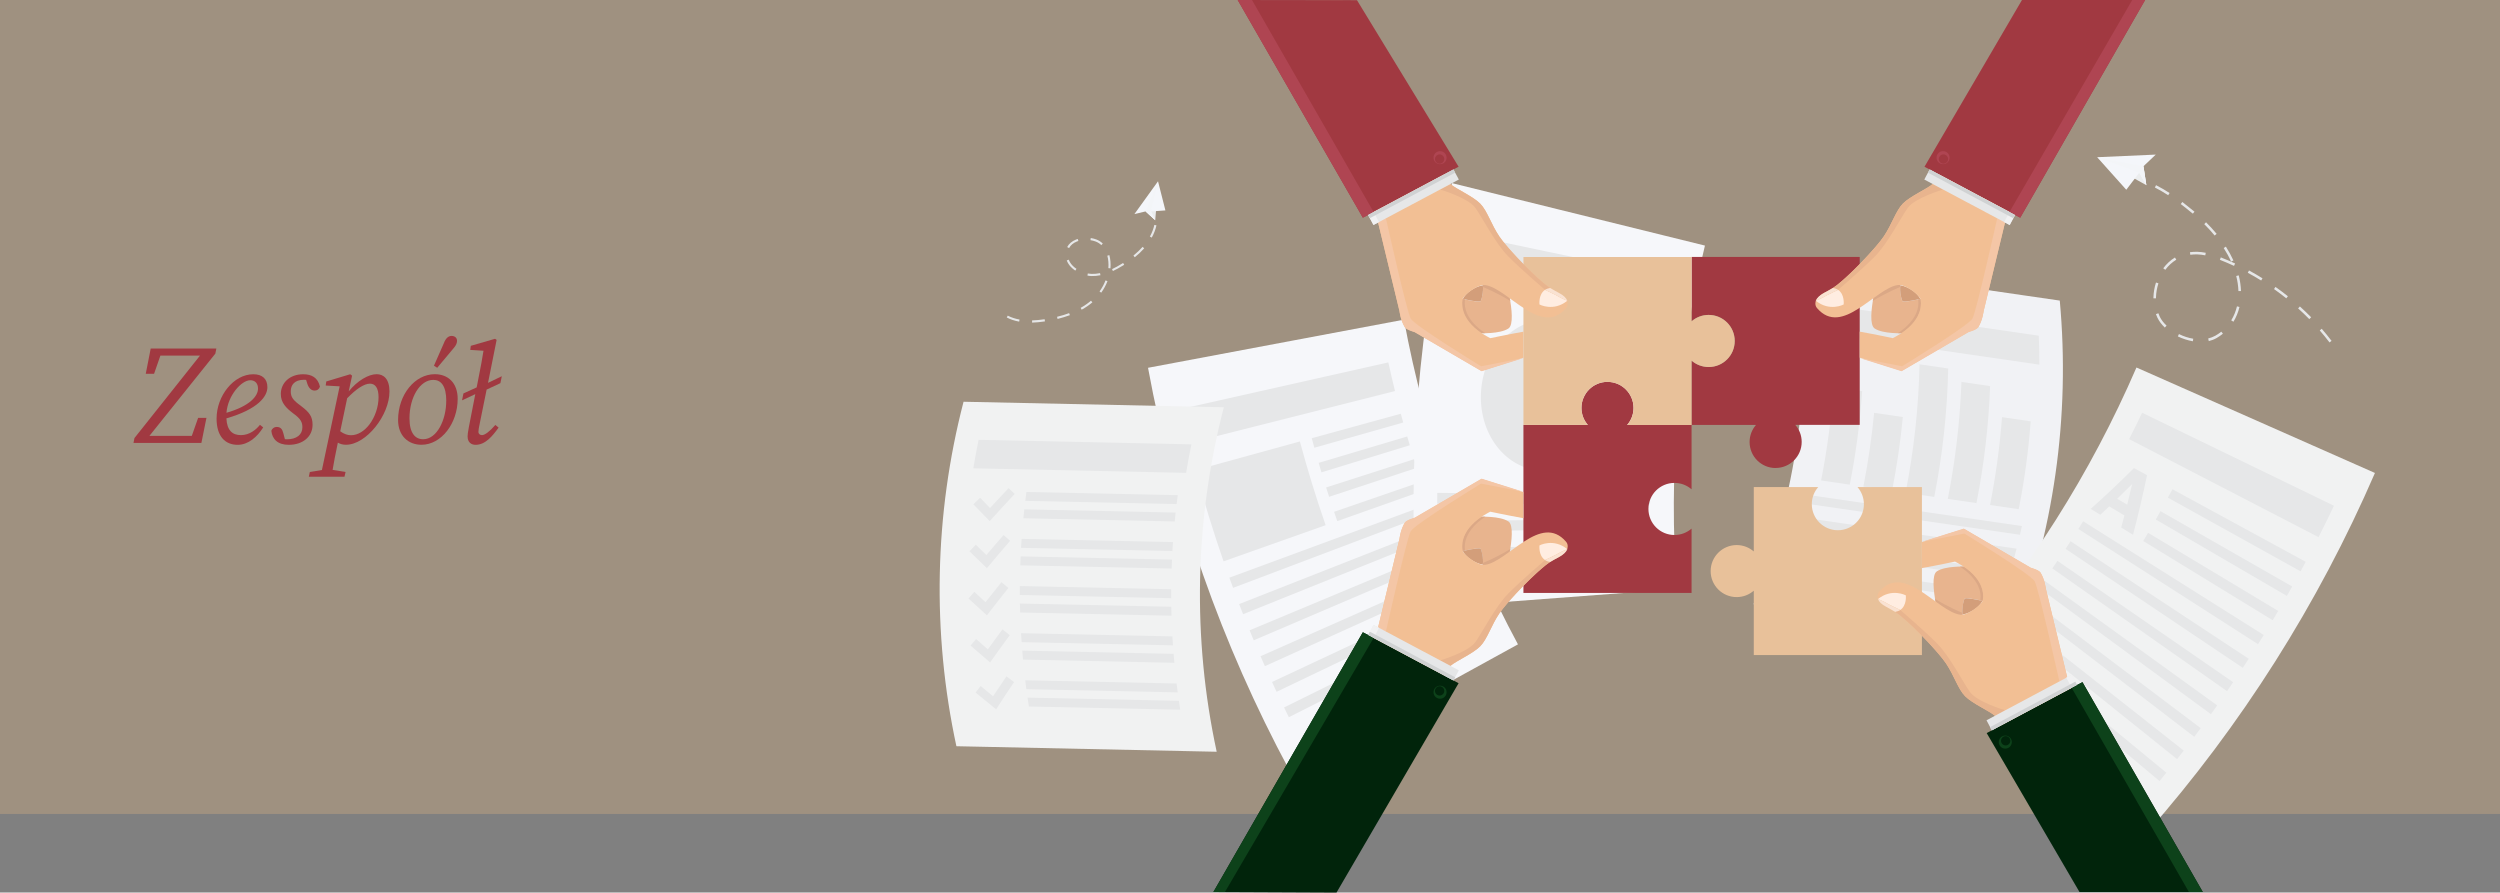 <?xml version="1.0" encoding="UTF-8"?><svg id="Layer_2" xmlns="http://www.w3.org/2000/svg" viewBox="0 0 430 153.52"><rect x="0" y="0" width="430" height="153.52" fill="#808080" stroke="none"/><defs><style>.cls-1{fill:#0d421a;}.cls-1,.cls-2,.cls-3,.cls-4,.cls-5,.cls-6,.cls-7,.cls-8,.cls-9,.cls-10,.cls-11,.cls-12,.cls-13,.cls-14,.cls-15,.cls-16,.cls-17,.cls-18,.cls-19,.cls-20,.cls-21,.cls-22{stroke-width:0px;}.cls-2{fill:#f4c6a6;}.cls-3{fill:#f3f5f8;}.cls-4{fill:#f1f2f2;}.cls-5{fill:#ffede1;}.cls-6{fill:#e8b48e;}.cls-7{fill:#e6e7e8;}.cls-8{fill:#af4552;}.cls-9{fill:#01240b;}.cls-10{fill:#d39e7a;}.cls-11{fill:#f1f1f2;}.cls-12{fill:#f1f2f5;}.cls-13{fill:#a13941;}.cls-14{fill:#d7af80;opacity:.36;}.cls-15{fill:#f2bf94;}.cls-16{fill:#e8c19a;}.cls-17{fill:#f6f7fa;}.cls-18{fill:#dba886;}.cls-19{fill:#ebedee;}.cls-20{fill:#f4f6fa;}.cls-21{fill:#d0d2d3;}.cls-22{fill:#f9e2d2;}</style></defs><g id="Layer_1-2"><rect class="cls-14" width="430" height="140"/><path class="cls-13" d="M23.13,75.34l11.27-14.18h-6.81l-1.09,3.13h-1.43l.85-4.34h11.29l-.17.87-11.34,14.15h7.29l1.09-3.1h1.43l-.87,4.31h-11.68l.17-.85Z"/><path class="cls-13" d="M37.25,72c0-3.9,2.93-7.63,6.32-7.63,1.55,0,2.42.8,2.42,2.23,0,1.55-1.53,3.76-7.05,5.36.1,2.06,1.02,2.88,2.5,2.88s2.62-.95,3.27-1.77l.56.44c-1.02,1.65-2.59,3-4.39,3-2.11,0-3.63-1.41-3.63-4.51ZM38.95,71c4.02-1.16,5.43-2.86,5.43-4.17,0-.9-.53-1.43-1.33-1.43-1.5,0-3.85,2.57-4.1,5.6Z"/><path class="cls-13" d="M46.67,74.11c.12-.41.51-.68.9-.68.7,0,.99.39,1.16,1.07l.27,1.04c.1.02.22.02.34.02,1.67,0,2.67-.8,2.67-2.06,0-.78-.19-1.41-1.58-2.4-1.21-.92-2.13-1.82-2.13-3.34,0-1.89,1.53-3.39,3.85-3.39,1.43,0,2.52.56,2.88,2.13-.15.46-.48.68-.92.68-.56,0-.99-.41-1.24-1.14l-.22-.7c-.1-.02-.22-.02-.34-.02-1.67,0-2.3.9-2.3,1.99,0,1.02.41,1.53,1.79,2.54,1.45,1.09,1.96,1.82,1.96,3.22,0,2.01-1.65,3.44-4.09,3.44-1.89,0-2.84-.95-3-2.4Z"/><path class="cls-13" d="M58.11,76.14c-.44,2.08-.7,3.47-.9,4.68l2.23.36-.19.82h-6.13l.17-.82,2.08-.34,3.05-14.39-2.4-.14.1-.7,4.12-1.24.32.24-.58,2.71c1.48-1.84,3.42-2.96,4.8-2.96,1.19,0,2.21.8,2.21,2.98,0,4.1-4,9.16-7.49,9.16-.53,0-.97-.12-1.38-.36ZM59.71,68.51l-1.19,5.67c.65.48,1.28.68,1.84.68,1.21,0,2.33-.75,3.17-1.84.97-1.28,1.58-3.03,1.58-4.7,0-1.58-.56-2.33-1.48-2.33-.99,0-2.37.9-3.93,2.52Z"/><path class="cls-13" d="M68.47,72.24c0-4.36,2.88-7.88,6.32-7.88,2.28,0,3.93,1.5,3.93,4.24,0,4.22-2.81,7.9-6.23,7.9-2.23,0-4.02-1.5-4.02-4.26ZM76.76,68.97c0-2.62-.92-3.63-2.23-3.63-2.3,0-4.1,3-4.1,6.62,0,2.54.99,3.59,2.35,3.59,2.37,0,3.97-3.32,3.97-6.57ZM76.42,58.82c.31-.65.7-1.04,1.24-1.04s.95.29.95.85c0,.36-.15.73-.53,1.19-.97,1.16-1.91,2.28-2.88,3.44l-.56-.36c.61-1.36,1.21-2.71,1.79-4.07Z"/><path class="cls-13" d="M80.42,75.1c0-.34.07-.78.22-1.62l1.11-5.69-2.28,1.07.24-1.19,2.28-1.04.39-2.01c.29-1.43.56-2.86.78-4.29l-2.28-.15.1-.7,4.17-1.21.27.19-1.48,7.39,2.37-1.14-.24,1.19-2.37,1.11-1.19,5.86c-.15.65-.22,1.16-.22,1.41,0,.36.29.56.61.56.51,0,1.33-.63,2.3-1.75l.56.46c-1.04,1.43-2.25,2.96-3.97,2.96-.75,0-1.36-.46-1.36-1.41Z"/><path class="cls-17" d="M261.09,110.83c-13.11,7.21-26.22,14.41-39.33,21.62-11.64-21.63-19.84-44.98-24.3-69.19,14.67-2.76,29.35-5.52,44.02-8.28,3.6,19.54,10.22,38.39,19.61,55.85Z"/><path class="cls-7" d="M239.94,67.26c-11.84,2.99-23.67,5.98-35.51,8.97-.48-1.95-.94-3.91-1.37-5.87,11.91-2.68,23.82-5.35,35.73-8.03.36,1.65.75,3.29,1.15,4.93Z"/><path class="cls-7" d="M241.36,72.67c-5.1,1.45-10.19,2.89-15.29,4.34-.15-.54-.3-1.09-.45-1.64,5.11-1.4,10.22-2.81,15.32-4.21.14.5.27,1.01.41,1.51Z"/><path class="cls-7" d="M242.49,76.58c-5.07,1.55-10.13,3.11-15.2,4.66-.16-.54-.32-1.08-.48-1.63,5.08-1.51,10.16-3.03,15.23-4.54.15.5.29,1,.44,1.5Z"/><path class="cls-7" d="M243.71,80.46c-5.03,1.66-10.06,3.32-15.1,4.99-.17-.54-.35-1.08-.52-1.61,5.05-1.62,10.09-3.24,15.14-4.86.16.5.32.99.48,1.49Z"/><path class="cls-7" d="M245,84.32c-5,1.77-9.99,3.54-14.99,5.31-.18-.53-.37-1.07-.55-1.6,5.01-1.73,10.02-3.46,15.03-5.18.17.49.34.99.51,1.48Z"/><path class="cls-7" d="M246.37,88.15c-11.43,4.32-22.86,8.64-34.28,12.96-.22-.58-.43-1.17-.64-1.75,11.46-4.23,22.92-8.45,34.39-12.68.18.49.36.98.54,1.47Z"/><path class="cls-7" d="M247.82,91.95c-11.34,4.56-22.67,9.12-34.01,13.69-.23-.58-.45-1.16-.68-1.74,11.37-4.47,22.74-8.94,34.11-13.41.19.49.38.97.57,1.46Z"/><path class="cls-7" d="M249.35,95.72c-11.24,4.8-22.47,9.6-33.71,14.41-.24-.57-.48-1.15-.71-1.72,11.28-4.71,22.55-9.42,33.83-14.13.2.48.4.96.6,1.45Z"/><path class="cls-7" d="M250.96,99.46c-11.13,5.04-22.27,10.08-33.4,15.12-.25-.57-.5-1.14-.75-1.71,11.17-4.95,22.35-9.9,33.52-14.85.21.48.42.96.63,1.43Z"/><path class="cls-7" d="M252.65,103.16c-11.03,5.28-22.05,10.55-33.08,15.83-.26-.56-.53-1.13-.78-1.69,11.07-5.19,22.14-10.37,33.21-15.56.22.47.44.95.66,1.42Z"/><path class="cls-7" d="M254.42,106.83c-10.91,5.51-21.83,11.02-32.74,16.53-.28-.56-.55-1.12-.82-1.68,10.96-5.42,21.92-10.84,32.88-16.26.23.47.46.94.69,1.41Z"/><path class="cls-7" d="M228.01,90.33c-5.85,2.07-11.71,4.14-17.56,6.22-1.79-5.17-3.4-10.4-4.82-15.68,5.98-1.65,11.97-3.29,17.95-4.94,1.31,4.85,2.78,9.66,4.43,14.4Z"/><path class="cls-17" d="M288.42,101.3c-14.88,1.12-29.77,2.25-44.65,3.37-1.82-24.56.2-49.25,5.98-73.17,14.5,3.58,29,7.16,43.5,10.74-4.67,19.31-6.3,39.24-4.83,59.06Z"/><path class="cls-7" d="M247.21,86.64c12.2.03,24.4.06,36.6.09,0-.52,0-1.05,0-1.57-12.2-.13-24.4-.26-36.6-.39,0,.62-.01,1.24-.01,1.87Z"/><path class="cls-7" d="M247.25,91.49c12.2-.23,24.4-.46,36.6-.69,0-.52-.02-1.05-.02-1.57-12.2.13-24.4.26-36.6.39,0,.62.02,1.25.03,1.87Z"/><path class="cls-7" d="M247.39,96.35c12.19-.49,24.38-.98,36.57-1.47-.02-.52-.04-1.05-.06-1.57-12.19.39-24.39.78-36.58,1.17.02.62.04,1.25.07,1.87Z"/><path class="cls-7" d="M259.17,57.75c-2.38,2.14-4.06,5.41-4.4,9.19-.34,3.78.73,7.3,2.69,9.84,1.96,2.55,4.79,4.11,7.95,4.19,3.16.09,6.06-1.26,8.23-3.42,2.18-2.17,3.64-5.14,3.94-8.52-3.8-.35-7.6-.7-11.41-1.05,2.96-2.81,5.98-5.49,9.05-8.05-1.75-2.52-4.36-4.38-7.49-4.87-3.12-.49-6.18.53-8.56,2.68Z"/><path class="cls-7" d="M277.27,59.37c-3.07,2.52-6.1,5.16-9.07,7.93,3.8.36,7.6.73,11.4,1.09.31-3.34-.59-6.51-2.33-9.02Z"/><path class="cls-7" d="M251.98,40.31c-.4,1.97-.78,3.94-1.14,5.92,12.01,2.19,24.01,4.38,36.02,6.57.3-1.66.61-3.32.95-4.97-11.95-2.51-23.89-5.01-35.84-7.52Z"/><path class="cls-4" d="M209.27,129.3c-14.92-.32-29.84-.63-44.77-.95-4.22-19.57-3.8-39.87,1.23-59.25,14.92.32,29.84.63,44.77.95-5.03,19.37-5.45,39.68-1.23,59.25Z"/><path class="cls-7" d="M204.01,81.33c-12.2-.26-24.4-.52-36.6-.78.27-1.64.57-3.27.91-4.9,12.2.26,24.4.52,36.6.78-.33,1.63-.64,3.26-.91,4.9Z"/><path class="cls-7" d="M170.23,89.63c-.95-.96-1.88-1.93-2.81-2.89.38-.38.77-.75,1.16-1.13.56.59,1.13,1.18,1.7,1.77,1.05-1.14,2.11-2.28,3.19-3.42.35.33.71.66,1.06.99-1.46,1.56-2.89,3.12-4.3,4.68Z"/><path class="cls-7" d="M202.38,86.7c-8.68-.18-17.35-.37-26.03-.55.06-.51.13-1.02.19-1.53,8.68.18,17.35.37,26.03.55-.07.51-.13,1.02-.19,1.53Z"/><path class="cls-7" d="M202.05,89.69c-8.68-.18-17.35-.37-26.03-.55.05-.51.1-1.02.16-1.53,8.68.18,17.35.37,26.03.55-.06.51-.11,1.02-.16,1.53Z"/><path class="cls-7" d="M169.74,97.72c-1.01-.97-2-1.94-2.99-2.9.36-.38.72-.76,1.09-1.13.6.59,1.2,1.18,1.81,1.78.97-1.15,1.96-2.29,2.97-3.44.37.33.75.66,1.12.99-1.36,1.57-2.69,3.13-3.99,4.7Z"/><path class="cls-7" d="M201.65,94.78c-8.68-.18-17.35-.37-26.03-.55.03-.51.06-1.02.1-1.54,8.68.18,17.35.37,26.03.55-.04.51-.07,1.02-.1,1.54Z"/><path class="cls-7" d="M201.52,97.79c-8.68-.18-17.35-.37-26.03-.55.02-.51.04-1.03.06-1.54,8.68.18,17.35.37,26.03.55-.02.51-.04,1.03-.06,1.54Z"/><path class="cls-7" d="M169.75,105.84c-1.07-.97-2.12-1.94-3.17-2.9.34-.38.67-.76,1.01-1.14.64.59,1.28,1.19,1.92,1.78.9-1.15,1.81-2.3,2.74-3.45.39.33.79.66,1.19,1-1.26,1.57-2.49,3.14-3.69,4.71Z"/><path class="cls-7" d="M201.44,102.89c-8.68-.18-17.35-.37-26.03-.55,0-.51,0-1.03,0-1.54,8.68.18,17.35.37,26.03.55,0,.51,0,1.03,0,1.54Z"/><path class="cls-7" d="M201.5,105.9c-8.68-.18-17.35-.37-26.03-.55-.01-.51-.03-1.03-.04-1.54,8.68.18,17.35.37,26.03.55,0,.51.02,1.03.04,1.54Z"/><path class="cls-7" d="M170.29,113.94c-1.13-.97-2.24-1.93-3.35-2.9.31-.38.62-.76.94-1.13.67.59,1.35,1.18,2.03,1.78.82-1.15,1.67-2.29,2.52-3.44.41.33.83.66,1.25,1-1.16,1.57-2.29,3.14-3.39,4.7Z"/><path class="cls-7" d="M201.75,111c-8.68-.18-17.35-.37-26.03-.55-.04-.51-.07-1.02-.1-1.54,8.68.18,17.35.37,26.03.55.03.51.06,1.03.1,1.54Z"/><path class="cls-7" d="M201.99,114c-8.68-.18-17.35-.37-26.03-.55-.05-.51-.09-1.02-.13-1.54,8.68.18,17.35.37,26.03.55.04.51.09,1.02.13,1.54Z"/><path class="cls-7" d="M171.33,122c-1.19-.96-2.36-1.92-3.53-2.88.29-.38.58-.75.87-1.13.71.59,1.42,1.18,2.14,1.77.75-1.14,1.52-2.28,2.3-3.43.44.33.87.66,1.31.99-1.06,1.56-2.09,3.12-3.08,4.68Z"/><path class="cls-7" d="M202.56,119.09c-8.68-.18-17.35-.37-26.03-.55-.07-.51-.13-1.02-.19-1.53,8.68.18,17.35.37,26.03.55.06.51.13,1.02.19,1.53Z"/><path class="cls-7" d="M203,122.07c-8.68-.18-17.35-.37-26.03-.55-.08-.51-.16-1.02-.23-1.53,8.68.18,17.35.37,26.03.55.07.51.15,1.02.23,1.53Z"/><path class="cls-12" d="M345.93,110.36c-14.77-2.15-29.55-4.3-44.32-6.44,7.32-18.61,10.19-38.71,8.35-58.66,14.77,2.15,29.55,4.3,44.32,6.44,1.84,19.94-1.03,40.04-8.35,58.66Z"/><path class="cls-7" d="M350.77,62.72c-12.08-1.76-24.15-3.51-36.23-5.27,0-1.66-.04-3.32-.1-4.98,12.08,1.76,24.15,3.51,36.23,5.27.07,1.66.1,3.32.1,4.98Z"/><path class="cls-7" d="M347.43,91.98c-12.08-1.76-24.15-3.51-36.23-5.27.12-.5.23-1,.34-1.5,12.08,1.76,24.15,3.51,36.23,5.27-.11.5-.22,1-.34,1.5Z"/><path class="cls-7" d="M346.46,95.86c-12.08-1.76-24.15-3.51-36.23-5.27.13-.5.26-.99.39-1.49,12.08,1.76,24.15,3.51,36.23,5.27-.13.5-.26.99-.39,1.49Z"/><path class="cls-7" d="M345.36,99.72c-12.08-1.76-24.15-3.51-36.23-5.27.15-.49.29-.99.43-1.48,12.08,1.76,24.15,3.51,36.23,5.27-.14.49-.29.99-.43,1.48Z"/><path class="cls-7" d="M344.15,103.54c-12.08-1.76-24.15-3.51-36.23-5.27.16-.49.32-.98.48-1.47,12.08,1.76,24.15,3.51,36.23,5.27-.16.49-.32.98-.48,1.47Z"/><path class="cls-7" d="M315.36,66.56c-.37,5.4-1.08,10.77-2.13,16.08,1.64.24,3.29.48,4.93.72,1.05-5.31,1.76-10.68,2.13-16.08-1.64-.24-3.29-.48-4.93-.72Z"/><path class="cls-7" d="M344.35,71.75c-.39,5.07-1.08,10.12-2.06,15.11,1.64.24,3.29.48,4.93.72.99-4.99,1.68-10.03,2.06-15.11-1.64-.24-3.29-.48-4.93-.72Z"/><path class="cls-7" d="M335.09,63.38c-1.64-.24-3.29-.48-4.93-.72-.16,7.42-.97,14.82-2.4,22.09,1.64.24,3.29.48,4.93.72,1.44-7.27,2.24-14.66,2.4-22.09Z"/><path class="cls-7" d="M322.35,71.01c-.41,4.26-1.03,8.49-1.85,12.69,1.64.24,3.29.48,4.93.72.83-4.2,1.45-8.43,1.86-12.69-1.64-.24-3.29-.48-4.93-.72Z"/><path class="cls-7" d="M337.37,65.69c-.25,6.76-1.04,13.49-2.35,20.12,1.64.24,3.29.48,4.93.72,1.31-6.63,2.1-13.36,2.35-20.12-1.64-.24-3.29-.48-4.93-.72Z"/><path class="cls-4" d="M369.32,143.18c-11.16-10.02-22.31-20.04-33.47-30.06,13.07-14.86,23.74-31.7,31.62-49.91,13.67,6.05,27.35,12.09,41.02,18.14-9.77,22.56-22.99,43.42-39.17,61.83Z"/><path class="cls-7" d="M368.44,70.99c-.72,1.52-1.46,3.03-2.23,4.54,10.86,5.62,21.72,11.24,32.58,16.86.91-1.79,1.79-3.59,2.65-5.4-11-5.33-22-10.66-33-16Z"/><path class="cls-7" d="M372.88,85.6c7.61,4.22,15.21,8.44,22.82,12.67.3-.55.59-1.09.88-1.64-7.64-4.16-15.28-8.32-22.92-12.48-.26.49-.52.97-.78,1.45Z"/><path class="cls-7" d="M370.79,89.35c7.52,4.38,15.03,8.77,22.55,13.15.31-.54.61-1.08.92-1.62-7.55-4.32-15.1-8.64-22.66-12.96-.27.48-.54.96-.81,1.44Z"/><path class="cls-7" d="M368.63,93.05c7.42,4.54,14.85,9.08,22.27,13.63.32-.53.64-1.07.95-1.6-7.46-4.48-14.92-8.96-22.38-13.44-.28.47-.56.95-.84,1.42Z"/><path class="cls-7" d="M357.47,90.98c10.3,6.61,20.6,13.21,30.91,19.82.33-.53.66-1.05.98-1.58-10.35-6.52-20.71-13.04-31.06-19.56-.27.44-.55.89-.83,1.33Z"/><path class="cls-7" d="M355.27,94.4c10.16,6.82,20.32,13.65,30.49,20.47.34-.52.68-1.04,1.02-1.56-10.22-6.74-20.43-13.48-30.65-20.22-.28.44-.57.87-.85,1.31Z"/><path class="cls-7" d="M353,97.77c10.02,7.04,20.04,14.08,30.05,21.11.35-.51.7-1.02,1.05-1.54-10.07-6.96-20.15-13.91-30.22-20.87-.29.43-.58.86-.88,1.29Z"/><path class="cls-7" d="M350.67,101.09c9.87,7.25,19.74,14.5,29.61,21.75.36-.5.72-1.01,1.08-1.51-9.93-7.17-19.85-14.34-29.78-21.51-.3.42-.6.85-.91,1.27Z"/><path class="cls-7" d="M348.26,104.36c9.72,7.46,19.43,14.92,29.15,22.37.37-.5.74-.99,1.11-1.49-9.78-7.38-19.55-14.76-29.33-22.13-.31.42-.62.84-.93,1.25Z"/><path class="cls-7" d="M345.79,107.58c9.56,7.66,19.12,15.33,28.67,22.99.38-.49.76-.98,1.14-1.47-9.62-7.58-19.24-15.17-28.86-22.75-.32.41-.64.82-.96,1.23Z"/><path class="cls-7" d="M343.25,110.75c9.4,7.86,18.79,15.73,28.19,23.59.39-.48.78-.96,1.17-1.44-9.46-7.79-18.92-15.58-28.38-23.36-.33.41-.66.81-.99,1.21Z"/><path class="cls-7" d="M365.4,88.66c-.18.69-.36,1.38-.55,2.08.68.41,1.35.83,2.03,1.24.9-3.42,1.7-6.84,2.41-10.25-.75-.41-1.5-.82-2.25-1.22-2.43,2.43-4.92,4.77-7.44,7.02.55.34,1.1.67,1.65,1.01.51-.48,1.03-.95,1.54-1.44.87.52,1.75,1.04,2.62,1.57ZM366.73,83.26c-.27,1.18-.56,2.36-.85,3.54-.58-.34-1.15-.67-1.73-1.01.86-.83,1.72-1.68,2.58-2.53Z"/><polygon class="cls-19" points="197.05 36.36 198.7 37.88 198.85 36.05 197.05 36.36"/><polygon class="cls-20" points="199.18 31.18 195.12 36.82 197.05 36.36 198.7 37.88 197.96 36.37 200.45 36.19 199.18 31.18"/><polygon class="cls-3" points="197.05 36.36 198.7 37.88 197.96 36.37 199.12 31.4 197.05 36.36"/><path class="cls-7" d="M181.9,54.85l-.09-.36c.74-.18,1.44-.39,2.08-.63l.13.35c-.66.24-1.37.46-2.12.65ZM185.87,52.95c.65-.36,1.25-.78,1.78-1.23l.24.28c-.55.47-1.17.9-1.84,1.27l-.18-.32ZM177.52,55.48v-.37c.66-.02,1.37-.08,2.16-.2l.05.37c-.8.12-1.52.19-2.21.21ZM189.12,50.13c.43-.6.78-1.24,1.03-1.9l.34.13c-.27.69-.63,1.36-1.08,1.98l-.3-.22ZM173.16,54.62l.17-.33c.6.31,1.28.54,2.03.67l-.06.36c-.78-.14-1.5-.38-2.13-.71ZM191.27,46.29c.54-.25,1.1-.56,1.71-.94.06-.04.13-.08.19-.12l.19.31c-.06.04-.13.08-.19.12-.63.39-1.2.7-1.75.96l-.15-.34ZM187.75,47.48c-.23,0-.47-.03-.71-.08l.06-.36c.22.04.44.06.65.07.47.01.96-.03,1.46-.13l.07.36c-.53.11-1.05.15-1.55.14ZM190.64,46.12c.06-.74,0-1.48-.18-2.14l.35-.1c.19.7.25,1.48.19,2.27l-.36-.03ZM194.95,43.96c.59-.48,1.12-.99,1.58-1.5l.27.25c-.47.53-1.01,1.05-1.62,1.54l-.23-.29ZM184.18,45.9c-.29-.31-.54-.69-.7-1.1l.34-.14c.14.36.36.7.62.98.2.22.44.42.71.6l-.2.31c-.29-.2-.55-.42-.77-.65ZM197.78,40.69c.36-.65.62-1.33.77-2.01l.36.08c-.16.72-.43,1.43-.81,2.11l-.32-.18ZM188.45,41.54c-.27-.1-.57-.18-.89-.23l.05-.37c.35.05.67.14.97.25.41.16.79.4,1.1.7l-.25.27c-.28-.27-.61-.48-.98-.62ZM183.55,42.5c.3-.57.83-1.02,1.53-1.3.09-.04.19-.07.29-.1l.11.35c-.09.03-.18.06-.26.09-.62.25-1.07.63-1.34,1.13l-.32-.17Z"/><polygon class="cls-19" points="368.67 28.6 369.17 31.85 366.85 30.56 368.67 28.6"/><polygon class="cls-20" points="360.71 27.04 370.79 26.59 368.67 28.6 369.17 31.85 367.95 29.71 365.72 32.64 360.71 27.04"/><polygon class="cls-3" points="368.67 28.6 369.17 31.85 367.95 29.71 361.01 27.14 368.67 28.6"/><path class="cls-7" d="M374.59,57.86l.19-.4c.79.39,1.64.67,2.46.8l-.07.44c-.86-.15-1.76-.44-2.59-.84ZM379.8,58.22c.45-.11.86-.27,1.24-.48.36-.2.7-.44,1.02-.69l.28.35c-.34.27-.7.52-1.08.74-.41.24-.87.41-1.35.53l-.1-.44ZM399,56.84l.33-.3c.59.68,1.16,1.38,1.7,2.09l-.35.27c-.54-.7-1.1-1.4-1.68-2.06ZM371.09,54.68c-.1-.21-.19-.43-.27-.65l.42-.15c.07.21.16.41.25.61.25.52.64,1.03,1.16,1.52l-.3.33c-.55-.52-.97-1.08-1.25-1.65ZM383.77,55.1c.45-.73.78-1.54.99-2.41l.43.11c-.22.92-.57,1.77-1.04,2.54l-.38-.24ZM395.28,53.04l.3-.33c.66.6,1.32,1.23,1.94,1.86l-.32.32c-.62-.63-1.26-1.25-1.92-1.84ZM370.39,51.14c.03-.86.17-1.72.44-2.55l.42.14c-.25.79-.4,1.6-.42,2.42,0,.05,0,.1,0,.16h-.44c0-.06,0-.11,0-.17ZM391.13,49.72l.25-.37c.73.51,1.45,1.06,2.14,1.61l-.28.35c-.69-.55-1.4-1.09-2.12-1.6ZM384.63,47.47l.43-.11c.23.91.36,1.82.39,2.7h-.44c-.03-.83-.15-1.71-.38-2.59ZM386.62,46.92l.21-.4c.78.42,1.56.87,2.32,1.35l-.23.38c-.75-.47-1.52-.91-2.3-1.33ZM372.07,46.15c.57-.76,1.25-1.39,2.02-1.86l.23.38c-.72.44-1.36,1.02-1.89,1.74l-.35-.27ZM381.87,44.71l-.05-.02.16-.42.05.02c.81.32,1.62.66,2.41,1.03l-.19.41c-.78-.36-1.59-.71-2.38-1.02ZM382.48,42.66l.37-.24c.5.79.94,1.59,1.3,2.38l-.4.19c-.35-.78-.78-1.56-1.27-2.32ZM376.73,43.82l-.06-.44c.85-.12,1.75-.09,2.72.1l-.08.44c-.92-.18-1.77-.21-2.57-.1ZM379.13,38.55l.31-.32c.65.65,1.26,1.32,1.82,1.99l-.34.29c-.54-.66-1.14-1.32-1.79-1.96ZM377,36.62c-.68-.57-1.31-1.06-1.91-1.52l.27-.36c.6.46,1.23.96,1.92,1.53l.17.14-.28.34-.17-.14ZM370.64,32.25l.2-.4c.77.39,1.53.84,2.33,1.35l-.24.38c-.78-.5-1.53-.94-2.29-1.33Z"/><path class="cls-13" d="M305.41,80.5c-2.48,0-4.48-2-4.48-4.48,0-1.12.42-2.15,1.1-2.93h-11.08v-11.07c.79.68,1.81,1.1,2.94,1.1,2.48,0,4.48-2,4.48-4.48s-2.01-4.48-4.48-4.48c-1.13,0-2.15.42-2.94,1.1v-11.07h28.92v28.89h-11.08c.69.79,1.1,1.81,1.1,2.93,0,2.47-2.01,4.48-4.48,4.48Z"/><path class="cls-13" d="M290.95,101.98h-28.92v-28.89h11.08c-.69-.79-1.1-1.81-1.1-2.93,0-2.47,2.01-4.48,4.48-4.48s4.48,2,4.48,4.48c0,1.12-.42,2.15-1.1,2.93h11.08v11.07c-.79-.68-1.81-1.1-2.94-1.1-2.48,0-4.48,2-4.48,4.48s2.01,4.48,4.48,4.48c1.13,0,2.15-.42,2.94-1.1v11.07Z"/><path class="cls-16" d="M276.49,65.68c-2.48,0-4.48,2-4.48,4.48,0,1.12.42,2.15,1.1,2.93h-11.08v-28.89h28.92v11.07c.79-.69,1.81-1.1,2.94-1.1,2.48,0,4.48,2,4.48,4.48s-2.01,4.48-4.48,4.48c-1.13,0-2.15-.42-2.94-1.1v11.07h-11.08c.69-.79,1.1-1.81,1.1-2.93,0-2.47-2.01-4.48-4.48-4.48Z"/><path class="cls-6" d="M259.16,97.37s.02-.08.05-.21h0c.08-.31.22-.9.36-1.64,0-.03.01-.07.02-.11.01-.08.03-.15.04-.23.39-2.06.72-4.89-.18-5.49-1.46-.97-4.86-.81-4.86-.81l-3.51.8-1,3.8,1.4,1.31s.04-.01.12-.03h0c.11-.02.29-.06.51-.11.85-.17,2.29-.43,2.51-.3.23.14.52,1.74.43,2.64-.04.35.08.59.08.59l3.6-.19.42-.02Z"/><path class="cls-10" d="M255.05,97.12c.13-1.07-.19-2.62-.42-2.76-.28-.17-2.47.29-3.02.4.44,1,1.97,2.11,3.44,2.36Z"/><path class="cls-18" d="M258.74,97.39l.47-.24h0c.08-.32.41-1.95.56-2.73-2.2,1.4-4.7,2.4-4.7,2.4-.04.35.06.75.06.75l3.6-.19Z"/><path class="cls-18" d="M254.8,88.87c-1.56,1.08-3.56,2.89-3.26,5.68,0,.06.03.13.06.21h0c.11-.02.38-.08.38-.08-.51-3.46,3.52-5.81,3.52-5.81h-.71Z"/><path class="cls-15" d="M212.2,150.84c5.2.76,10.4,1.53,15.6,2.29,13.08-22.84,18.76-32.82,19.01-33.37,0-.01.08-.18.19-.42.22-.46.42-.9.62-1.31.01-.03.03-.06.04-.09.31-.64.59-1.22.83-1.7t0,0c.1-.21.2-.39.29-.56.19-.37.35-.66.47-.86.09-.15.16-.24.21-.29,0,0,0,0,0,0,.98-.85,3.89-2.11,5.12-3.36,1.23-1.25,1.87-3.53,3.29-5.65,1.15-1.71,4.79-5.59,7.24-7.7.59-.5,1.1-.91,1.5-1.16.02,0,.03-.02.04-.02.07-.05.14-.09.22-.14.28-.17.59-.35.93-.52.12-.06.24-.13.35-.18.81-.42,1.41-1.34,1.41-1.34,0,0,.28-.73-.19-1.27-2.16-2.53-4.66-1.68-7.11-.12-2.47,1.56-4.88,3.83-6.84,4.08-.11.01-.23.01-.36,0,0,0-.01,0-.02,0-.09-.01-.18-.03-.28-.06-.04,0-.07-.02-.11-.03-1.02-.33-2.33-1.28-2.87-1.98-.06-.08-.11-.15-.15-.22-.01-.02-.02-.05-.04-.06-.02-.05-.04-.1-.05-.14,0-.02,0-.04-.01-.07,0-.1-.75-3.11,3.51-5.85.64-.41,1.29-.73,1.29-.73,0,0,2.95.63,5.69,1.12v-4.48l-7.21-2.27-11.52,6.72s-1.4.38-1.68.84c-.74,1.22-.91,2.76-.91,2.76l-3.68,15.24-.07.29-.11.46h0s0,.01,0,.01l-.03.05h0s-.24.43-.24.43l-.32.55h0s-24.03,41.13-24.03,41.13Z"/><path class="cls-2" d="M238.38,108.62s3.58-16.02,4.26-17.24c.68-1.22,12.1-8.2,12.1-8.2l7.3,1.42-7.21-2.27-11.52,6.72s-1.4.38-1.68.84c-.74,1.22-.91,2.76-.91,2.76l-3.75,15.53,1.43.43Z"/><path class="cls-6" d="M249.47,114.53c.98-.85,3.89-2.12,5.12-3.36,1.23-1.25,1.86-3.53,3.29-5.65,1.42-2.12,6.66-7.56,8.74-8.86l-.87-.33s-4.18,3.58-6.35,5.78c-2.17,2.2-4.41,6.6-5.64,8.33-1.23,1.73-6.06,3.15-6.06,3.15l1.77.94Z"/><path class="cls-5" d="M265.75,96.32s2.15-1.01,2.41-1.2c.26-.19,1.41-.67,1.41-.67-2.37-1.93-4.78-.64-4.78-.64,0,0-.21,1.74.96,2.52Z"/><path class="cls-22" d="M266.62,96.66s.03-.02.04-.02c.19-.11.98-.58,1.49-.84.82-.42,1.25-.88,1.42-1.34,0,0-1.15.48-1.41.67-.25.19-2.41,1.2-2.41,1.2.23.16.52.27.87.33Z"/><path class="cls-9" d="M208.7,153.42c7.06.03,14.12.06,21.18.1,7-12,14-24.01,21-36.01l-.89-.47h0s-1.49-.8-1.49-.8l-1.14-.6-9.7-5.16-1.4-.74-.03-.02h-.02s-.87-.48-.87-.48l-.04-.02-.89-.47c-8.57,14.89-17.14,29.79-25.71,44.68Z"/><polygon class="cls-7" points="249.99 117.03 249.99 117.03 250 117.03 250.29 116.47 250.92 115.3 237.19 107.99 236.27 107.5 235.64 108.67 235.34 109.23 236.17 109.67 236.27 109.72 238.73 111.03 243.53 113.59 249.99 117.03"/><rect class="cls-11" x="235.27" y="108.06" width="1.96" height="1.09" transform="translate(29.34 266.07) rotate(-61.96)"/><path class="cls-1" d="M208.7,153.42c.66,0,1.32.01,1.98.02,8.53-14.57,17.06-29.14,25.58-43.71h0s-.03-.02-.03-.02h-.02s-.87-.47-.87-.47l-.04-.02-.89-.47c-8.57,14.89-17.14,29.79-25.71,44.68Z"/><rect class="cls-21" x="242.48" y="104.52" width=".63" height="16.64" transform="translate(28.93 273.91) rotate(-61.91)"/><path class="cls-1" d="M248.22,118.07c.55.29.75.97.46,1.52-.29.55-.97.75-1.52.46-.55-.29-.75-.97-.46-1.52.29-.55.97-.75,1.52-.46Z"/><path class="cls-9" d="M247.99,118.13c.39.21.54.69.33,1.08-.21.39-.69.54-1.08.33-.39-.21-.54-.69-.33-1.08s.69-.54,1.08-.33Z"/><path class="cls-6" d="M259.16,48.82s.02.08.05.21h0c.08.31.22.9.36,1.64,0,.03.01.07.02.11.01.08.03.15.04.23.39,2.06.72,4.89-.18,5.49-1.46.97-4.86.81-4.86.81l-3.51-.8-1-3.8,1.4-1.31s.04.01.12.03h0c.11.02.29.06.51.11.85.17,2.29.43,2.51.3.23-.14.52-1.74.43-2.64-.04-.35.08-.59.08-.59l3.6.19.42.02Z"/><path class="cls-10" d="M255.05,49.07c.13,1.07-.19,2.62-.42,2.76-.28.17-2.47-.29-3.02-.4.44-1,1.97-2.11,3.44-2.36Z"/><path class="cls-18" d="M258.74,48.8l.47.24h0c.08.32.41,1.95.56,2.73-2.2-1.4-4.7-2.4-4.7-2.4-.04-.35.06-.75.06-.75l3.6.19Z"/><path class="cls-18" d="M254.8,57.31c-1.56-1.08-3.56-2.89-3.26-5.68,0-.06.03-.13.06-.21h0c.11.02.38.08.38.08-.51,3.46,3.52,5.81,3.52,5.81h-.71Z"/><path class="cls-15" d="M215.74.23c5.07-.03,10.14-.06,15.21-.1,11,18.09,15.61,25.76,15.86,26.3,0,.01.08.18.19.42.22.46.42.9.62,1.31.01.03.03.06.04.09.31.64.59,1.22.83,1.7t0,0c.1.21.2.39.29.56.19.37.35.66.47.86.09.15.16.24.21.28,0,0,0,0,0,0,.98.85,3.89,2.11,5.12,3.36,1.23,1.25,1.87,3.53,3.29,5.65,1.15,1.71,4.79,5.59,7.24,7.7.59.5,1.1.91,1.5,1.16.02,0,.03.02.04.02.07.05.14.09.22.14.28.17.59.35.93.52.12.06.24.13.35.18.81.42,1.41,1.34,1.41,1.34,0,0,.28.73-.19,1.27-2.16,2.53-4.66,1.68-7.11.12-2.47-1.56-4.88-3.83-6.84-4.08-.11-.01-.23-.01-.36,0,0,0-.01,0-.02,0-.09.01-.18.03-.28.06-.04,0-.07.02-.11.03-1.02.33-2.33,1.28-2.87,1.98-.06.08-.11.15-.15.22-.01.02-.02.05-.04.06-.02.05-.04.1-.05.14,0,.02,0,.04-.01.07,0,.1-.75,3.11,3.51,5.85.64.41,1.29.73,1.29.73,0,0,2.95-.63,5.69-1.12v4.48l-7.21,2.27-11.52-6.72s-1.4-.38-1.68-.84c-.74-1.22-.91-2.76-.91-2.76l-3.68-15.24-.07-.29-.11-.46h0s0-.01,0-.01l-.03-.05h0s-.24-.43-.24-.43l-.32-.55h0c-6.83-12.09-13.66-24.17-20.49-36.26Z"/><path class="cls-2" d="M238.38,37.56s3.58,16.02,4.26,17.24c.68,1.22,12.1,8.2,12.1,8.2l7.3-1.42-7.21,2.27-11.52-6.72s-1.4-.38-1.68-.84c-.74-1.22-.91-2.76-.91-2.76l-3.75-15.53,1.43-.43Z"/><path class="cls-6" d="M249.47,31.66c.98.85,3.89,2.12,5.12,3.36,1.23,1.25,1.86,3.53,3.29,5.65,1.42,2.12,6.66,7.56,8.74,8.86l-.87.33s-4.18-3.58-6.35-5.78c-2.18-2.2-4.41-6.6-5.64-8.33-1.23-1.73-6.06-3.15-6.06-3.15l1.77-.94Z"/><path class="cls-5" d="M265.75,49.86s2.15,1.01,2.41,1.2c.26.19,1.41.67,1.41.67-2.37,1.93-4.78.64-4.78.64,0,0-.21-1.74.96-2.52Z"/><path class="cls-22" d="M266.62,49.53s.03.02.04.02c.19.11.98.58,1.49.84.82.42,1.25.88,1.42,1.34,0,0-1.15-.48-1.41-.67-.25-.19-2.41-1.2-2.41-1.2.23-.16.52-.27.87-.33Z"/><path class="cls-13" d="M212.88,0c6.84.01,13.68.02,20.52.03,5.83,9.55,11.66,19.1,17.48,28.65l-.89.47h0s-1.49.8-1.49.8l-1.14.6-9.7,5.16-1.4.74-.03.02h-.02s-.87.48-.87.48l-.04.02-.89.47C227.24,24.96,220.06,12.48,212.88,0Z"/><polygon class="cls-7" points="250 29.15 250 29.15 250 29.15 250.29 29.71 250.92 30.88 237.19 38.19 236.27 38.69 235.64 37.52 235.34 36.96 236.17 36.51 236.27 36.46 238.73 35.15 243.53 32.59 250 29.15"/><rect class="cls-11" x="235.7" y="36.6" width="1.09" height="1.96" transform="translate(10.06 115.46) rotate(-28.04)"/><path class="cls-8" d="M212.88,0h2.46c6.97,12.16,13.95,24.31,20.92,36.46h0s-.03.02-.03.02h-.02s-.87.47-.87.47l-.04.02-.89.47C227.24,24.96,220.06,12.48,212.88,0Z"/><rect class="cls-21" x="242.48" y="25.02" width=".63" height="16.64" transform="translate(157.92 -196.57) rotate(61.92)"/><path class="cls-8" d="M248.22,28.11c.55-.29.75-.97.46-1.52s-.97-.75-1.52-.46c-.55.29-.75.97-.46,1.52.29.55.97.75,1.52.46Z"/><path class="cls-13" d="M247.99,28.06c.39-.21.54-.69.33-1.08-.21-.39-.69-.54-1.08-.33s-.54.69-.33,1.08c.21.39.69.54,1.08.33Z"/><path class="cls-6" d="M322.73,48.82s-.02.08-.05.21h0c-.08.31-.22.9-.36,1.64,0,.03-.01.07-.02.11-.01.08-.03.15-.04.23-.39,2.06-.72,4.89.18,5.49,1.46.97,4.86.81,4.86.81l3.51-.8,1-3.8-1.4-1.31s-.04.01-.12.03h0c-.11.02-.29.06-.51.11-.85.17-2.29.43-2.51.3-.23-.14-.52-1.74-.43-2.64.04-.35-.08-.59-.08-.59l-3.6.19-.42.02Z"/><path class="cls-10" d="M326.85,49.07c-.13,1.07.19,2.62.42,2.76.28.17,2.47-.29,3.02-.4-.44-1-1.97-2.11-3.44-2.36Z"/><path class="cls-18" d="M323.15,48.8l-.47.24h0c-.08.32-.41,1.95-.56,2.73,2.2-1.4,4.7-2.4,4.7-2.4.04-.35-.06-.75-.06-.75l-3.6.19Z"/><path class="cls-18" d="M327.1,57.31c1.56-1.08,3.56-2.89,3.26-5.68,0-.06-.03-.13-.06-.21h0c-.11.02-.38.08-.38.08.51,3.46-3.52,5.81-3.52,5.81h.71Z"/><path class="cls-15" d="M366.33.43c-5.54-.13-11.08-.26-16.62-.39-10.13,18.16-14.38,25.84-14.63,26.38,0,.01-.08.18-.19.42-.22.46-.42.9-.62,1.31-.01.03-.03.06-.04.09-.31.64-.59,1.22-.83,1.7t0,0c-.1.21-.2.39-.29.56-.19.37-.35.66-.47.86-.09.15-.16.24-.21.28,0,0,0,0,0,0-.98.85-3.89,2.11-5.12,3.36-1.23,1.25-1.87,3.53-3.29,5.65-1.15,1.71-4.79,5.59-7.24,7.7-.59.5-1.1.91-1.5,1.16-.02,0-.03.02-.04.02-.07.05-.14.09-.22.14-.28.17-.59.35-.93.52-.12.06-.24.13-.35.18-.81.42-1.41,1.34-1.41,1.34,0,0-.28.73.19,1.27,2.16,2.53,4.66,1.68,7.11.12,2.47-1.56,4.88-3.83,6.84-4.08.11-.01.23-.01.36,0,0,0,.01,0,.02,0,.09.01.18.03.28.06.04,0,.07.02.11.03,1.02.33,2.33,1.28,2.87,1.98.06.08.11.15.15.22.01.02.02.05.04.06.02.05.04.1.05.14,0,.02,0,.04.01.07,0,.1.75,3.11-3.51,5.85-.64.41-1.29.73-1.29.73,0,0-2.95-.63-5.69-1.12v4.48l7.21,2.27,11.52-6.72s1.4-.38,1.68-.84c.74-1.22.91-2.76.91-2.76l3.68-15.24.07-.29.11-.46h0s0-.01,0-.01l.03-.05h0s.24-.43.24-.43l.32-.55h0c6.89-12.02,13.78-24.03,20.67-36.05Z"/><path class="cls-2" d="M343.52,37.56s-3.58,16.02-4.26,17.24c-.68,1.22-12.1,8.2-12.1,8.2l-7.3-1.42,7.21,2.27,11.52-6.72s1.4-.38,1.68-.84c.74-1.22.91-2.76.91-2.76l3.75-15.53-1.43-.43Z"/><path class="cls-6" d="M332.43,31.66c-.98.85-3.89,2.12-5.12,3.36-1.23,1.25-1.86,3.53-3.29,5.65-1.42,2.12-6.66,7.56-8.74,8.86l.87.33s4.18-3.58,6.35-5.78c2.18-2.2,4.41-6.6,5.64-8.33,1.23-1.73,6.06-3.15,6.06-3.15l-1.77-.94Z"/><path class="cls-5" d="M316.15,49.86s-2.15,1.01-2.41,1.2c-.26.19-1.41.67-1.41.67,2.37,1.93,4.78.64,4.78.64,0,0,.21-1.74-.96-2.52Z"/><path class="cls-22" d="M315.27,49.53s-.03.02-.04.02c-.19.11-.98.58-1.49.84-.82.42-1.25.88-1.42,1.34,0,0,1.15-.48,1.41-.67.25-.19,2.41-1.2,2.41-1.2-.23-.16-.52-.27-.87-.33Z"/><path class="cls-13" d="M368.96,0h-21.18c-5.59,9.56-11.18,19.12-16.77,28.68l.89.47h0s1.49.8,1.49.8l1.14.6,9.7,5.16,1.4.74.03.02h.02s.87.48.87.48l.04.02.89.47C354.64,24.96,361.8,12.48,368.96,0Z"/><polygon class="cls-7" points="331.9 29.15 331.9 29.15 331.9 29.15 331.6 29.71 330.98 30.88 344.71 38.19 345.63 38.69 346.26 37.52 346.55 36.96 345.73 36.51 345.63 36.46 343.17 35.15 338.37 32.59 331.9 29.15"/><rect class="cls-11" x="344.67" y="37.04" width="1.96" height="1.09" transform="translate(150 325) rotate(-61.96)"/><path class="cls-8" d="M368.96,0c-.74,0-1.48,0-2.22,0-7.04,12.15-14.08,24.31-21.11,36.46h0s.03.02.03.02h.02s.87.47.87.47l.04.02.89.47C354.64,24.96,361.8,12.48,368.96,0Z"/><rect class="cls-21" x="338.78" y="25.02" width=".63" height="16.64" transform="translate(528.18 -250.11) rotate(118.09)"/><path class="cls-8" d="M333.68,28.11c-.55-.29-.75-.97-.46-1.52s.97-.75,1.52-.46c.55.29.75.97.46,1.52-.29.55-.97.75-1.52.46Z"/><path class="cls-13" d="M333.9,28.06c-.39-.21-.54-.69-.33-1.08.21-.39.69-.54,1.08-.33s.54.69.33,1.08-.69.54-1.08.33Z"/><path class="cls-16" d="M294.23,98.23c0-2.47,2.01-4.48,4.48-4.48,1.12,0,2.15.42,2.94,1.1v-11.07h11.08c-.69.79-1.1,1.81-1.1,2.94,0,2.47,2.01,4.48,4.48,4.48s4.48-2,4.48-4.48c0-1.13-.42-2.15-1.1-2.94h11.08v28.89h-28.92v-11.07c-.79.68-1.81,1.1-2.94,1.1-2.48,0-4.48-2-4.48-4.48Z"/><path class="cls-6" d="M333.43,105.95s-.02-.08-.05-.21h0c-.08-.31-.22-.9-.36-1.64,0-.03-.01-.07-.02-.11-.01-.08-.03-.15-.04-.23-.39-2.06-.72-4.89.18-5.49,1.46-.97,4.86-.81,4.86-.81l3.51.8,1,3.8-1.4,1.31s-.04-.01-.12-.03h0c-.11-.02-.29-.06-.51-.11-.85-.17-2.29-.43-2.51-.3-.23.14-.52,1.74-.43,2.64.04.35-.08.59-.08.59l-3.6-.19-.42-.02Z"/><path class="cls-10" d="M337.54,105.7c-.13-1.07.19-2.62.42-2.76.28-.17,2.47.29,3.02.4-.44,1-1.97,2.11-3.44,2.36Z"/><path class="cls-18" d="M333.85,105.97l-.47-.24h0c-.08-.32-.41-1.95-.56-2.73,2.2,1.4,4.7,2.4,4.7,2.4.04.35-.06.75-.06.75l-3.6-.19Z"/><path class="cls-18" d="M337.8,97.46c1.56,1.08,3.56,2.89,3.26,5.68,0,.06-.03.13-.06.21h0c-.11-.02-.38-.08-.38-.08.51-3.46-3.52-5.81-3.52-5.81h.71Z"/><path class="cls-15" d="M376.87,153.11c-5.75.06-11.5.13-17.24.19-9.61-17.21-13.6-24.42-13.85-24.96,0-.01-.08-.18-.19-.42-.22-.46-.42-.9-.62-1.31-.01-.03-.03-.06-.04-.09-.31-.64-.59-1.22-.83-1.7t0,0c-.1-.21-.2-.39-.29-.56-.19-.37-.35-.66-.47-.86-.09-.15-.16-.24-.21-.29,0,0,0,0,0,0-.98-.85-3.89-2.11-5.12-3.36-1.23-1.25-1.87-3.53-3.29-5.65-1.15-1.71-4.79-5.59-7.24-7.7-.59-.5-1.1-.91-1.5-1.16-.02,0-.03-.02-.04-.02-.07-.05-.14-.09-.22-.14-.28-.17-.59-.35-.93-.52-.12-.06-.24-.13-.35-.18-.81-.42-1.41-1.34-1.41-1.34,0,0-.28-.73.19-1.27,2.16-2.53,4.66-1.68,7.11-.12,2.47,1.56,4.88,3.83,6.84,4.08.11.01.23.01.36,0,0,0,.01,0,.02,0,.09-.01.18-.03.28-.06.04,0,.07-.02.11-.03,1.02-.33,2.33-1.28,2.87-1.98.06-.08.11-.15.15-.22.01-.02.02-.05.04-.06.02-.05.04-.1.05-.14,0-.02,0-.04.01-.07,0-.1.75-3.11-3.51-5.85-.64-.41-1.29-.73-1.29-.73,0,0-2.95.63-5.69,1.12v-4.48l7.21-2.27,11.52,6.72s1.4.38,1.68.84c.74,1.22.91,2.76.91,2.76l3.68,15.24.07.29.11.46h0s0,.01,0,.01l.03.05h0s.24.43.24.43l.32.55h0c6.84,11.61,13.67,23.21,20.51,34.82Z"/><path class="cls-2" d="M354.22,117.21s-3.58-16.02-4.26-17.24c-.68-1.22-12.1-8.2-12.1-8.2l-7.3,1.42,7.21-2.27,11.52,6.72s1.4.38,1.68.84c.74,1.22.91,2.76.91,2.76l3.75,15.53-1.43.43Z"/><path class="cls-6" d="M343.12,123.11c-.98-.85-3.89-2.12-5.12-3.36-1.23-1.25-1.86-3.53-3.29-5.65-1.42-2.12-6.66-7.56-8.74-8.86l.87-.33s4.18,3.58,6.35,5.78c2.18,2.2,4.41,6.6,5.64,8.33,1.23,1.73,6.06,3.15,6.06,3.15l-1.77.94Z"/><path class="cls-5" d="M326.84,104.91s-2.15-1.01-2.41-1.2c-.26-.19-1.41-.67-1.41-.67,2.37-1.93,4.78-.64,4.78-.64,0,0,.21,1.74-.96,2.52Z"/><path class="cls-22" d="M325.97,105.24s-.03-.02-.04-.02c-.19-.11-.98-.58-1.49-.84-.82-.42-1.25-.88-1.42-1.34,0,0,1.15.48,1.41.67.25.19,2.41,1.2,2.41,1.2-.23.16-.52.27-.87.33Z"/><path class="cls-9" d="M378.88,153.42c-7.07,0-14.14,0-21.21,0-5.32-9.11-10.64-18.22-15.96-27.33l.89-.47h0s1.49-.8,1.49-.8l1.14-.6,9.7-5.16,1.4-.74.03-.02h.02s.87-.48.87-.48l.04-.02.89-.47c6.9,12.03,13.8,24.07,20.7,36.1Z"/><polygon class="cls-7" points="342.6 125.62 342.6 125.62 342.6 125.62 342.3 125.06 341.68 123.89 355.41 116.57 356.33 116.08 356.95 117.25 357.25 117.81 356.42 118.25 356.33 118.3 353.87 119.62 349.06 122.17 342.6 125.62"/><rect class="cls-11" x="355.8" y="116.2" width="1.09" height="1.96" transform="translate(-13.26 181.25) rotate(-28.04)"/><path class="cls-1" d="M378.88,153.42c-.8,0-1.59,0-2.39,0-6.72-11.7-13.44-23.41-20.16-35.11h0s.03-.02.03-.02h.02s.87-.47.87-.47l.04-.02.89-.47c6.9,12.03,13.8,24.07,20.7,36.1Z"/><rect class="cls-21" x="349.48" y="113.1" width=".63" height="16.64" transform="translate(407.35 487.2) rotate(-118.09)"/><path class="cls-1" d="M344.38,126.65c-.55.29-.75.97-.46,1.52.29.55.97.75,1.52.46s.75-.97.46-1.52c-.29-.55-.97-.75-1.52-.46Z"/><path class="cls-9" d="M344.6,126.71c-.39.21-.54.69-.33,1.08s.69.54,1.08.33.54-.69.33-1.08c-.21-.39-.69-.54-1.08-.33Z"/></g></svg>